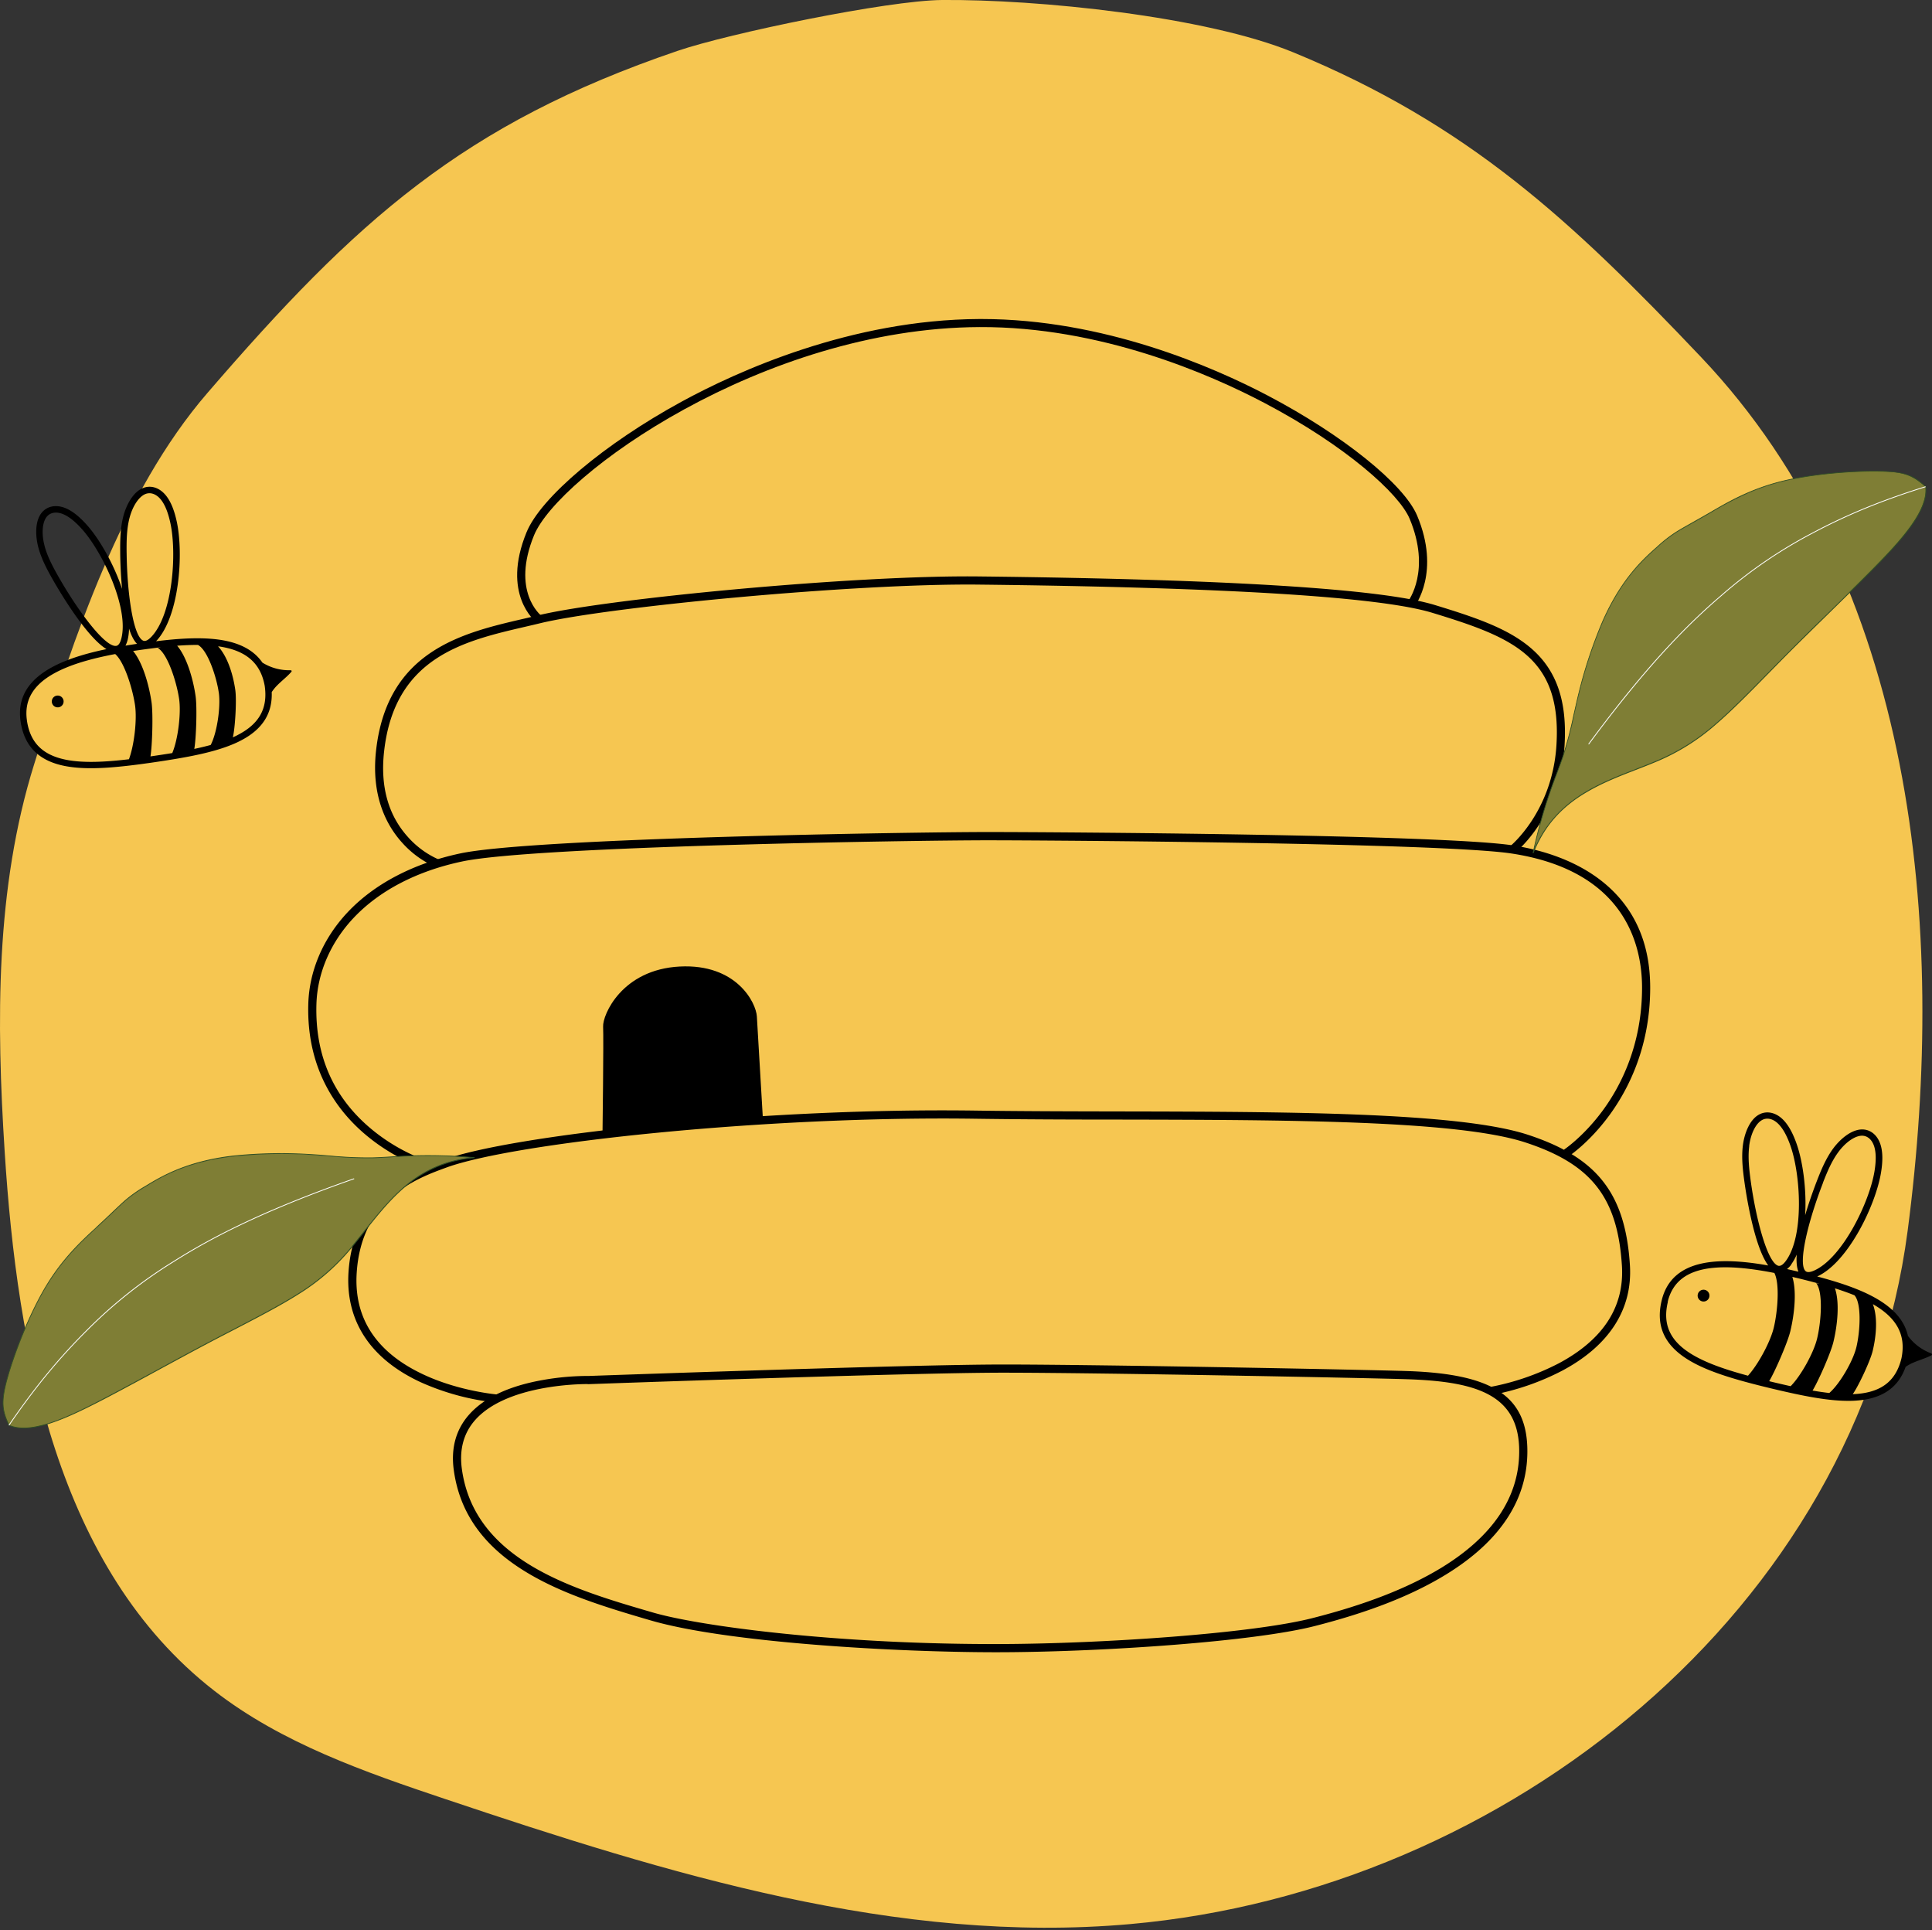 <svg xmlns="http://www.w3.org/2000/svg" viewBox="0 0 1152.8 1151.55"><rect x="0" y="0" width="1152.8" height="1151.55" fill="#333333" stroke="none"/><defs><style>.cls-1{fill:#f6c651;}.cls-2{fill:none;}.cls-3{fill:#7f7e35;}.cls-4{fill:#304f25;}.cls-5{fill:#fff;}</style></defs><g id="Layer_2" data-name="Layer 2"><g id="background"><path class="cls-1" d="M1138.27,734.26c24-183,3.92-387.15-123.13-521.06-77.65-81.85-139.09-139-243.39-181.95C719.26,9.62,618.84-.47,562.07,0,529.5.3,435.15,19.84,404.32,30.34c-128.2,43.65-192,101.41-280.47,204C72.37,293.94,43.94,380.63,20.41,455.84-2.82,530.09-2.16,609.58,2.8,687.22c7.55,118.38,31.39,248.62,125,321.42,40.37,31.38,89.73,48.5,138.2,64.76,132.2,44.36,269.58,86.86,408.47,74.48C898.94,1127.88,1108.61,960.42,1138.27,734.26Z"/><path d="M594.44,985.71c-60.07,0-160.5-5.72-206-18.94-28.34-8.24-53.51-16.11-74.68-29-25.48-15.49-39.54-35.37-43-60.79-1.79-13.12,1.33-24.27,9.25-33.15,9-10.05,23.76-17,44-20.55a154.39,154.39,0,0,1,27.44-2.4c4.49-.16,191.54-6.83,247-6.83,57.23,0,214.41,3.07,240.67,3.89,52,1.63,72.3,15.08,72.24,48-.05,29.09-16.51,53.86-48.94,73.63-20.26,12.36-45.87,22.37-78.28,30.6C747.94,979.34,660,985.38,599.18,985.7Zm-243.81-160c-6.26,0-48.63.78-67,21.34-6.93,7.77-9.64,17.61-8.05,29.25h0c7.45,54.72,66.65,71.94,114.22,85.77,27.82,8.09,111.15,19.24,209.33,18.74,60.49-.32,147.94-6.3,183.75-15.4,31.93-8.11,57.11-17.94,77-30,30.88-18.83,46.57-42.21,46.61-69.49.07-34.13-25.79-41.8-67.53-43.11-26.24-.82-183.32-3.88-240.52-3.88-55.74,0-245,6.76-246.88,6.83h-.91Z"/><path d="M296.57,836.82a148.25,148.25,0,0,1-45.63-12.24c-29.93-13.89-44.79-36.5-43-65.4,3-47.65,39.37-60.89,56.84-67.25,20-7.3,67-15.09,125.71-20.86,64.23-6.32,132.14-9.33,191.24-8.51,27.89.4,57.94.46,87,.51,99.2.2,201.79.4,243,13.93,21.16,6.94,35.44,15.83,44.93,28s14.51,28,15.89,49.81c1.65,26.18-12.27,47.91-40.25,62.84a150.39,150.39,0,0,1-42.63,14.64l-.76-4.79A148.84,148.84,0,0,0,930.2,813.3c26.48-14.16,39.12-33.74,37.58-58.19-2.56-40.67-18.14-60.59-57.49-73.5-40.52-13.29-142.7-13.49-241.53-13.68-29.07,0-59.14-.11-87.06-.51-125.5-1.78-275,14.44-315.14,29.05-17.84,6.49-50.91,18.54-53.73,63-1.71,27.07,11.76,47.47,40,60.63,21.48,10,43.84,11.83,44.06,11.85Z"/><path d="M257.39,698.47a113.4,113.4,0,0,1-37.58-20.14c-17-13.73-37.08-38.67-35.85-79.52.59-19.74,8.92-39.11,23.45-54.54,16-17,39.28-29.18,67.23-35.13,43.67-9.28,271.42-12.76,314.61-12.76,40.72,0,271.53,1.47,313.67,8,15.18,2.35,36.9,8.12,54.18,22.36,18.28,15.06,27.55,36.08,27.55,62.48,0,35.48-13.22,60.94-24.31,76.06-12,16.41-24,24.33-24.47,24.66l-2.66-4.07c.2-.13,11.85-7.93,23.34-23.64,10.6-14.5,23.24-38.94,23.24-73,0-25.42-10.08-69.62-77.61-80-41.74-6.44-278.63-7.92-312.93-7.92-43.11,0-270.3,3.45-313.6,12.66-27,5.73-49.35,17.39-64.71,33.7-13.71,14.57-21.57,32.81-22.13,51.35-.93,31.14,10.47,56.53,33.91,75.49a110.74,110.74,0,0,0,35.94,19.34Zm677.15-10.6-1.33-2h0Z"/><path d="M260.5,517.47a57.44,57.44,0,0,1-20.42-14.6c-8.88-9.73-18.81-27.19-15.68-55.16,6.68-59.69,51.77-70.15,88-78.55,3-.69,5.89-1.37,8.73-2.06C361.76,357.23,510,343,584.33,343.9c148.8,1.67,240.26,7.41,271.83,17.05,24.24,7.4,43.88,14,57.66,26,15.08,13.11,21.35,31.51,19.72,57.9-2.59,42-28.38,62.94-29.48,63.82l-3-3.81,1.51,1.91-1.52-1.9c.26-.2,25.21-20.6,27.66-60.32,3.26-52.64-26-64.29-74-78.94-31.13-9.51-122.12-15.18-270.47-16.84-74-.84-221.6,13.25-262,23.06-2.86.7-5.8,1.38-8.78,2.07-36.55,8.48-78,18.08-84.27,74.37-2.34,20.9,2.46,38.11,14.29,51.16a53.51,53.51,0,0,0,18.66,13.49Z"/><path d="M320.22,371.39c-.87-.67-21.2-16.82-6.05-53.82,8.53-20.84,46.54-52.87,92.43-77.89,33.54-18.29,101.25-49,177.79-49.36h1.23c72.92,0,138.28,28.58,170.86,45.68,44.59,23.41,81.24,52.86,89.11,71.61,14.11,33.58-1.09,53.6-1.74,54.43L840,359c.57-.75,14-18.74,1.1-49.55-6.32-15-38.19-43.63-86.9-69.2-32.36-17-97.47-45.48-169.81-45.12-129.48.58-251.19,88.68-265.75,124.24-13.67,33.4,3.78,47.54,4.53,48.13Z"/><path d="M359.5,677.22s.74-57.73.37-64.73,11.21-34.1,45.74-35.87c33.86-1.75,45.49,21.55,46,29.74l3.61,61.3Z"/><rect class="cls-2" x="1.25" y="1.49" width="1150.06" height="1150.06"/></g><g id="drawing"><path class="cls-1" d="M996.48,770a33.29,33.29,0,0,0,.14,29.5,15.46,15.46,0,0,0,2.44,3.64,18.16,18.16,0,0,0,3.11,2.47c25.4,17.11,56.51,23.23,86.89,27.15,7,.9,14,1.7,21,.84s14-3.56,18.74-8.71c4.14-4.46,6.33-10.36,8.25-16.14a25,25,0,0,0,1.67-7.74c0-5.18-3-9.87-6.54-13.7-14.36-15.77-36.3-21.72-57-26.79-7.12-1.75-14.26-3.47-21.5-4.64a142.58,142.58,0,0,0-35.8-1.27C1008.15,755.45,1000.93,761,996.48,770Z"/><path d="M1017.31,769.53a3.52,3.52,0,1,0,2.6,4.25A3.52,3.52,0,0,0,1017.31,769.53Z"/><path d="M1152,807.27A30.24,30.24,0,0,1,1138.46,797c-4.31-19.12-27.75-28.48-54.18-35.47l.15-.06c18.26-8.43,34.65-42.21,37.92-61.76,1.17-7,1.09-12.45-.23-16.72-1.78-5.75-6-9.26-11.14-9.18h-.07c-6.53.14-13.09,6-17.05,11.34-4.35,5.93-7.21,12.83-9.75,19.39-1.22,3.14-4.28,11.26-7,20.47.92-15.45-1.39-32.22-5.18-42.87-2.37-6.66-5.09-11.4-8.32-14.49-4.37-4.18-9.83-5.16-14.27-2.57-5.63,3.29-8.54,11.56-9.38,18.19-.92,7.3-.06,14.72.9,21.69,1,7.16,5.72,38.48,14.23,50-29-5.17-57.5-4.5-63.6,20.92-3.55,14.76,1.4,26.17,15.12,34.88,11.53,7.32,28.32,12.28,50,17.49,19.57,4.7,34.71,7.65,47.26,7.47,1.78,0,3.5-.12,5.19-.27,14.53-1.35,23.74-7.9,28-20a25.94,25.94,0,0,1,4.86-2.64c3.41-1.45,7-2.45,10.33-4.13.23-.12.48-.26.53-.51C1152.88,807.7,1152.4,807.42,1152,807.27Zm-44.36-3.43c-2,8.21-9.87,21.81-16.12,27.21-3.24-.37-6.58-.86-10-1.45,3.31-5.3,10.86-22.39,12.45-29,2.46-10.19,3.78-23.64.91-32,4.17,1.33,8.08,2.71,11.68,4.17C1110.94,777.82,1109.89,794.51,1107.65,803.84Zm-20-98c2.46-6.32,5.19-13,9.27-18.51,4.3-5.85,9.81-9.69,14-9.78h0c3.38-.05,6.15,2.37,7.42,6.48,1.14,3.69,1.18,8.58.12,14.95-3.06,18.3-18.88,51.12-35.74,58.91-2.59,1.2-4.4,1.33-5.39.4C1072.62,753.8,1079.12,727.93,1087.68,705.89Zm-43.93-22.17c.91-7.21,3.86-13.24,7.51-15.37,2.94-1.72,6.55-1,9.67,2,2.79,2.67,5.2,6.93,7.37,13,6.22,17.48,8.35,53.85-2.6,68.86-1.68,2.29-3.2,3.29-4.51,3-6.42-1.62-13.32-27.39-16.55-50.82C1043.71,697.68,1042.88,690.55,1043.75,683.72Zm25,70.79a31.89,31.89,0,0,0,3.38-6c-.3,4.14,0,7.7,1,10.22-2.25-.53-4.52-1.06-6.8-1.57A15.51,15.51,0,0,0,1068.8,754.51Zm-73.6,22.17c2.82-11.76,11.24-18.33,25.72-20.09a71.79,71.79,0,0,1,7.46-.48c8.34-.12,18.33,1,30.45,3.37,3.33,6.48,1.94,23.12-.37,32.71-2,8.34-9.23,21.86-15.37,28.59-14.44-3.9-26-8-34.44-13.35C996.31,799.61,992,789.84,995.2,776.68ZM1055.64,824c3.37-5.53,11-23,12.61-29.75,2.49-10.33,3.9-23.93,1.21-32.47l2.9.68q6.9,1.66,13.17,3.39a6.16,6.16,0,0,1-1.86-.37c4.29,5.25,3,23.08.58,33.06-2,8.41-9.58,22.18-15.8,28.45-3.72-.83-7.4-1.69-11-2.55Zm53,7.55c-1,.09-2.08.15-3.15.19,2.92-3.88,10.37-19.37,11.92-25.81,2.26-9.42,3-20.2.11-27.89,13.57,7.76,20,17.75,17.08,32.2C1131.44,823.42,1123.19,830.19,1108.66,831.54Z"/><path class="cls-1" d="M14.75,423.1a33.3,33.3,0,0,0,11.1,27.33,15.57,15.57,0,0,0,3.62,2.47,18.66,18.66,0,0,0,3.8,1.13c29.95,6.43,61.11.54,90.77-7.13,6.8-1.76,13.66-3.64,19.82-7s11.62-8.49,14.15-15.05c2.18-5.69,2-12,1.66-18.06a25.05,25.05,0,0,0-1.34-7.8c-1.91-4.82-6.5-8-11.17-10.29C128,379.37,105.39,382,84.27,385c-7.26,1-14.53,2.09-21.69,3.69a143.37,143.37,0,0,0-33.7,12.15C20.18,405.29,15.56,413.16,14.75,423.1Z"/><path d="M33.92,415a3.52,3.52,0,1,0,4,3A3.52,3.52,0,0,0,33.92,415Z"/><path d="M173,399.86a30.27,30.27,0,0,1-16.41-4.54c-11.12-16.14-36.36-16.1-63.49-12.75l.12-.12c13.8-14.61,16.45-52.07,12.21-71.44-1.51-6.9-3.62-11.95-6.43-15.42-3.79-4.68-9-6.35-13.76-4.38l-.07,0c-6,2.55-9.93,10.39-11.6,16.87-1.83,7.12-1.91,14.59-1.84,21.62,0,3.37.22,12,1.11,21.62-4.9-14.69-13.28-29.39-20.76-37.87-4.68-5.3-9-8.69-13.12-10.35-5.61-2.26-11-1.14-14.2,2.92-4,5.15-3.62,13.9-1.93,20.38,1.86,7.12,5.41,13.68,8.9,19.79,3.58,6.28,19.62,33.59,31.8,41.07-28.85,6-55,17.22-51.26,43.08,2.2,15,11,23.78,27,26.75,13.43,2.5,30.86.87,52.9-2.36,19.91-2.92,35.06-5.82,46.64-10.66q2.46-1,4.71-2.18c13-6.65,19.1-16.16,18.61-29a26.27,26.27,0,0,1,3.53-4.27c2.63-2.62,5.61-4.88,8.06-7.67a.91.91,0,0,0,.3-.68C174,399.93,173.41,399.85,173,399.86Zm-42.45,13.32c1.22,8.35-1,23.91-4.83,31.26q-4.74,1.29-9.79,2.35c1.11-6.15,1.76-24.83.77-31.56-1.51-10.37-5.29-23.35-11-30,4.37-.32,8.51-.49,12.39-.48C123.91,387.8,129.15,403.69,130.54,413.18Zm-55-83.49c-.07-6.78,0-14,1.72-20.63,1.81-7,5.49-12.64,9.39-14.29l0,0c3.12-1.3,6.59-.09,9.3,3.25,2.43,3,4.28,7.53,5.66,13.84,4,18.11,1.51,54.47-11.25,68-2,2.07-3.58,2.87-4.85,2.37C79.41,379.77,75.81,353.34,75.56,329.69Zm-49-4.23c-1.84-7-1.34-13.72,1.25-17.06,2.09-2.69,5.73-3.33,9.74-1.71,3.58,1.44,7.4,4.49,11.68,9.33C61.47,329.93,77,362.9,72.41,380.9c-.71,2.76-1.75,4.24-3.09,4.43-6.56.89-22.55-20.47-34.27-41C31.69,338.43,28.27,332.12,26.53,325.46Zm49.59,56.39A32.2,32.2,0,0,0,77,375c1.26,4,2.83,7.17,4.77,9.11-2.28.33-4.59.69-6.9,1.07A15,15,0,0,0,76.12,381.85Zm-60.06,48c-1.76-12,3.61-21.21,16.4-28.22a67.47,67.47,0,0,1,6.75-3.23c7.69-3.22,17.37-5.9,29.51-8.2,5.5,4.77,10.4,20.73,11.83,30.5,1.25,8.49-.43,23.73-3.63,32.26-14.85,1.74-27.11,2.25-36.93.42C25.62,450.68,18,443.2,16.06,429.82Zm73.7,21.41c1.07-6.39,1.65-25.42.64-32.3-1.54-10.52-5.29-23.66-11-30.59l3-.44q7-1,13.48-1.76a6.41,6.41,0,0,1-1.86.35c5.93,3.27,11.35,20.31,12.84,30.47,1.25,8.55-.65,24.15-4.09,32.28-3.76.62-7.5,1.19-11.14,1.72Zm52-12.72c-.92.47-1.88.92-2.86,1.35,1.27-4.69,2.42-21.83,1.46-28.38-1.4-9.6-4.73-19.88-10.27-25.94,15.48,2.16,25.19,9,27.83,23.53C159.91,422.5,154.77,431.86,141.79,438.51Z"/></g><g id="matitas"><path class="cls-3" d="M283.15,690.61c-30.9-2.65-46.85-.27-60.55.09s-25.16-1.29-39.29-2-30.95-.57-44.68,1.06C111.16,693,96,702.1,86.76,707.76A80.79,80.79,0,0,0,75,716c-4,3.38-8.68,8.17-16.9,15.79s-19.94,18-30.32,35.13S8.38,807.73,4.36,822.15s-3,19.49,1,28.13c13.71,6.12,37.66-5.82,59.12-17.12s40.41-22,59.74-32.14,39-19.86,53.34-28.87a127.61,127.61,0,0,0,32-27.86c8.81-10.49,17.5-23.12,28.72-33.51S263.25,692.25,283.15,690.61Z"/><path class="cls-4" d="M18.45,851.94c-5,.61-9.45.24-13.2-1.44l-.09,0,0-.08c-3.86-8.33-5.12-13.52-1-28.31s13.26-38.52,23.47-55.34c9.89-16.28,21-26.54,29.13-34L58,731.56c3.57-3.31,6.44-6,9-8.45,3.19-3,5.7-5.43,7.94-7.35a80.68,80.68,0,0,1,11.77-8.21c9-5.47,23.9-14.62,51.32-18l.64-.07a277.19,277.19,0,0,1,44.72-1.06c4.79.25,9.28.61,13.63,1a233.4,233.4,0,0,0,25.64,1.08c3.3-.09,6.79-.3,10.48-.52a311.37,311.37,0,0,1,50.1.43v.49c-17.23,1.41-31.44,7.8-44.72,20.1-7.89,7.3-14.47,15.66-20.84,23.73-2.7,3.42-5.25,6.65-7.85,9.76a128.77,128.77,0,0,1-32.09,27.9c-10.84,6.84-24.66,14-39.29,21.57-4.61,2.38-9.37,4.85-14.06,7.32-9.45,5-18.65,10-28.4,15.28-10,5.45-20.38,11.08-31.35,16.86C47.58,842.33,31.26,850.36,18.45,851.94ZM5.53,850.1c13.22,5.81,35.36-4.8,58.81-17.15,11-5.78,21.33-11.41,31.34-16.86,9.76-5.3,19-10.31,28.41-15.28,4.7-2.47,9.46-4.94,14.07-7.32,14.62-7.57,28.43-14.73,39.25-21.55a128.09,128.09,0,0,0,32-27.81c2.59-3.09,5.14-6.32,7.83-9.74,6.39-8.09,13-16.46,20.9-23.79,12.5-11.57,25.81-17.94,41.67-19.89l.66-.07a307.93,307.93,0,0,0-47.35-.21c-3.7.22-7.19.43-10.5.51a234.32,234.32,0,0,1-25.69-1.08c-4.34-.34-8.83-.7-13.62-1A277.21,277.21,0,0,0,138.66,690l-.64.08C110.7,693.4,95.81,702.51,86.89,708a81.15,81.15,0,0,0-11.71,8.16c-2.22,1.91-4.73,4.3-7.91,7.33-2.53,2.41-5.4,5.14-9,8.45l-1.24,1.15C49,740.53,37.87,750.77,28,767,17.83,783.77,8.73,807.38,4.59,822.21.51,836.86,1.66,841.75,5.53,850.1Z"/><path class="cls-5" d="M5.54,850.42l-.4-.27c15.3-22.35,29.59-39.75,46.33-56.45a280.56,280.56,0,0,1,51.64-41.06c19.5-12.31,49.41-29.08,108.12-49.66l.16.46c-58.66,20.56-88.54,37.31-108,49.61a279.72,279.72,0,0,0-51.56,41C35.09,810.72,20.82,828.1,5.54,850.42Z"/><path class="cls-3" d="M914.73,509c6.55-30.31,13.51-44.86,17.88-57.85s6.16-24.43,9.61-38.16a279.59,279.59,0,0,1,14.14-42.39c11.19-25.3,24.34-37.09,32.48-44.28a81.29,81.29,0,0,1,11.28-8.81c4.39-2.77,10.36-5.88,20-11.51s23.11-13.76,42.5-18.66,44.76-6.55,59.73-6.16,19.51,2.84,26.6,9.21c1.81,14.9-16.63,34.28-33.74,51.47S1082.39,374,1067,389.49,1036.53,421,1023.7,432a127.56,127.56,0,0,1-36,22.42c-12.61,5.34-27.24,9.93-40.47,17.6S922.15,490.43,914.73,509Z"/><path class="cls-4" d="M915,509.06l-.46-.14a310.48,310.48,0,0,1,14.32-48c1.29-3.46,2.52-6.73,3.57-9.86a234,234,0,0,0,6.5-24.82c1-4.26,1.93-8.66,3.1-13.32a277.82,277.82,0,0,1,14.16-42.43c11.33-25.63,24.61-37.35,32.54-44.36a80.86,80.86,0,0,1,11.31-8.83c2.48-1.57,5.5-3.27,9.33-5.42,3-1.71,6.5-3.65,10.73-6.1l1.46-.85c9.55-5.55,22.63-13.17,41.1-17.83,19.07-4.82,44.37-6.58,59.79-6.17s19.94,3.13,26.76,9.27l.07.06v.09c1.77,14.57-15,32.76-33.81,51.67-8.74,8.79-17.17,17-25.31,25-7.94,7.77-15.44,15.1-23,22.67-3.74,3.76-7.5,7.59-11.13,11.29-11.54,11.76-22.44,22.87-32.16,31.22a128.52,128.52,0,0,1-36.1,22.47c-3.73,1.57-7.57,3.06-11.63,4.63-9.59,3.72-19.51,7.56-28.82,13C931.66,481.3,921.37,493,915,509.06Zm127.13-214.4a196.86,196.86,0,0,0-20.33,10.67l-1.46.85c-4.23,2.46-7.68,4.4-10.74,6.11-3.82,2.14-6.83,3.84-9.31,5.4A80.41,80.41,0,0,0,989,326.48c-7.9,7-21.13,18.66-32.42,44.18A276.93,276.93,0,0,0,942.45,413c-1.16,4.65-2.14,9.05-3.09,13.31a233.1,233.1,0,0,1-6.52,24.86c-1.06,3.14-2.28,6.41-3.58,9.88a310.58,310.58,0,0,0-13.72,45.32c6.52-14.89,16.59-25.92,31.53-34.59,9.33-5.41,19.27-9.26,28.89-13,4-1.57,7.88-3.06,11.61-4.63a127.84,127.84,0,0,0,36-22.39c9.71-8.34,20.6-19.44,32.13-31.19,3.64-3.7,7.4-7.53,11.14-11.29,7.53-7.57,15-14.91,23-22.67,8.14-8,16.57-16.21,25.31-25,18.7-18.79,35.34-36.84,33.68-51.18-8.77-7.86-14.5-8.78-26.38-9.09-15.4-.4-40.63,1.35-59.66,6.16A130,130,0,0,0,1042.08,294.66Z"/><path class="cls-5" d="M948.08,444.14l-.39-.29c36.92-50.06,61.74-73.72,79.24-88.74a280.36,280.36,0,0,1,54.43-37.29c20.87-11.1,41.71-19.64,67.56-27.69l.15.46c-25.82,8.05-46.64,16.58-67.48,27.66a279.45,279.45,0,0,0-54.34,37.23C1009.77,370.48,985,394.12,948.08,444.14Z"/></g></g></svg>